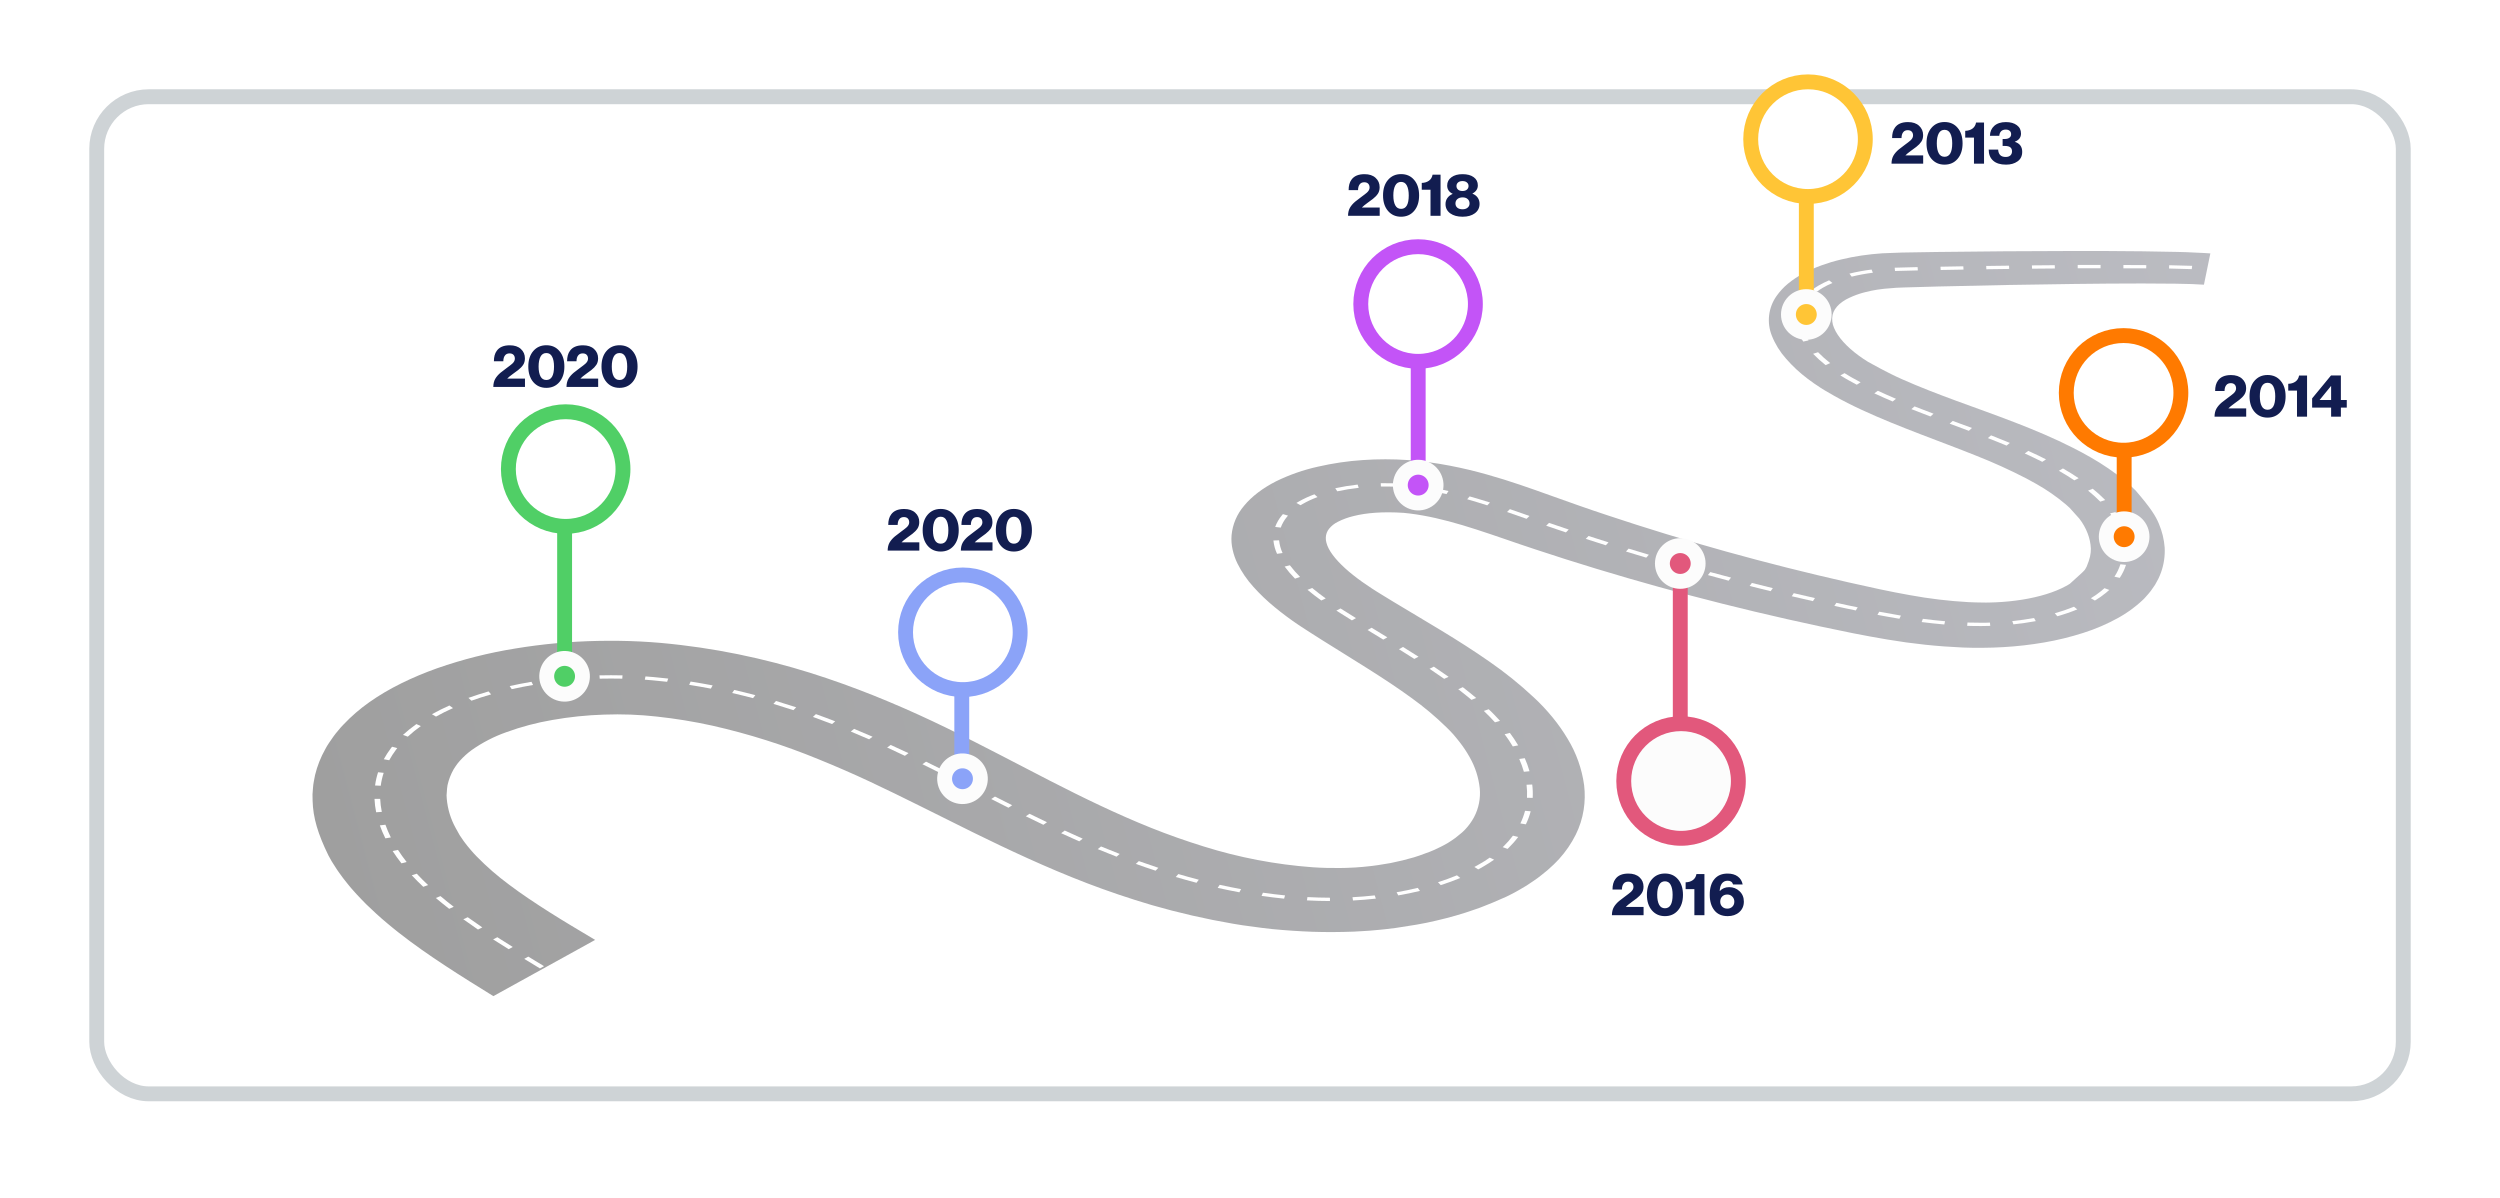 <svg width="336" height="161" viewBox="0 0 336 161" fill="none" xmlns="http://www.w3.org/2000/svg">
<g filter="url(#filter0_dd)">
<rect x="12" y="4" width="312" height="136.012" rx="8" fill="white"/>
<rect x="13" y="5" width="310" height="134.012" rx="7" stroke="#CED3D6" stroke-width="2"/>
</g>
<path d="M297.071 34.059L296.209 38.263C295.252 38.205 294.94 38.186 294.568 38.178C293.137 38.14 292.767 38.132 292.395 38.129C290.918 38.107 289.413 38.099 287.903 38.099C284.893 38.099 281.842 38.126 278.8 38.164C272.715 38.238 266.611 38.353 260.534 38.504C259.019 38.542 257.495 38.583 256.009 38.632L254.915 38.673C253.432 38.78 252.857 38.84 252.302 38.931C251.746 39.021 251.207 39.128 250.704 39.262C250.43 39.322 250.211 39.401 249.962 39.47C249.323 39.675 248.702 39.935 248.107 40.247C247.794 40.424 247.498 40.632 247.224 40.866C246.994 41.071 246.792 41.304 246.622 41.561C246.468 41.793 246.358 42.052 246.299 42.324C246.183 42.912 246.251 43.52 246.493 44.068C247.007 45.31 248.222 46.629 249.815 47.79C250.209 48.083 250.635 48.364 251.07 48.636C253.495 49.974 254.567 50.496 255.702 50.997C257.957 52.002 260.403 52.941 262.945 53.877C265.487 54.812 268.143 55.748 270.783 56.769C273.424 57.79 276.091 58.907 278.617 60.193C279.416 60.596 280.201 61.014 280.964 61.458C282.597 62.384 284.148 63.447 285.602 64.635L286.349 65.278L287.046 65.943C289.098 68.335 289.719 69.345 290.152 70.388C290.587 71.41 290.852 72.498 290.934 73.606C290.99 74.739 290.822 75.872 290.439 76.94L290.275 77.359C290.224 77.502 290.161 77.641 290.089 77.775L289.64 78.596C289.457 78.869 289.265 79.143 289.071 79.417C288.973 79.557 288.864 79.69 288.745 79.814L288.398 80.208C288.275 80.336 288.171 80.481 288.031 80.596L287.621 80.971L287.202 81.33C287.066 81.453 286.901 81.568 286.748 81.686L286.283 82.039C286.127 82.156 285.952 82.26 285.785 82.373C285.449 82.594 285.109 82.813 284.743 83.013C283.233 83.852 281.644 84.538 279.998 85.06C278.278 85.611 276.521 86.041 274.74 86.346C272.929 86.658 271.102 86.867 269.268 86.973C268.805 86.995 268.346 87.025 267.9 87.036C267.454 87.047 266.969 87.064 266.518 87.064C266.067 87.064 265.612 87.064 265.166 87.064C264.72 87.064 264.272 87.047 263.826 87.028C260.432 86.883 257.051 86.526 253.702 85.958C252.105 85.684 250.553 85.41 249.051 85.107C247.549 84.803 246.069 84.496 244.6 84.184C232.835 81.675 221.401 78.648 210.399 75.153C209.031 74.72 207.663 74.269 206.295 73.82C204.927 73.371 203.559 72.903 202.257 72.451C199.63 71.551 197.152 70.711 194.738 70.07C193.535 69.75 192.353 69.482 191.195 69.277C190.905 69.225 190.618 69.184 190.331 69.134C190.043 69.085 189.762 69.058 189.477 69.017C189.193 68.976 188.913 68.957 188.634 68.926C185.824 68.743 183.633 68.926 181.926 69.356C181.191 69.529 180.479 69.789 179.805 70.131C179.347 70.356 178.943 70.677 178.621 71.072C178.353 71.408 178.201 71.822 178.188 72.252C178.178 72.487 178.206 72.721 178.273 72.947C178.345 73.219 178.448 73.483 178.579 73.732C179.146 74.827 180.344 76.089 181.863 77.29C182.618 77.892 183.461 78.489 184.355 79.072C184.58 79.22 184.809 79.365 185.039 79.51L185.792 79.975C186.295 80.287 186.812 80.602 187.329 80.914C191.474 83.424 195.975 85.98 200.189 88.93C202.278 90.373 204.258 91.969 206.112 93.703L206.788 94.346C207.007 94.571 207.231 94.798 207.445 95.022C207.869 95.479 208.279 95.939 208.659 96.407C209.407 97.317 210.086 98.283 210.689 99.294C211.849 101.196 212.604 103.317 212.906 105.523C213.037 106.624 213.017 107.737 212.845 108.832C212.663 109.999 212.302 111.131 211.776 112.188C211.185 113.368 210.436 114.462 209.549 115.439C209.3 115.694 209.067 115.956 208.799 116.208L207.978 116.958L207.089 117.675C206.787 117.921 206.473 118.151 206.148 118.365L205.157 119.03L204.104 119.648C203.756 119.859 203.382 120.045 203.009 120.237L202.462 120.51L200.676 121.288C200.284 121.457 199.874 121.611 199.472 121.772L198.862 122.01L198.241 122.226C197.822 122.369 197.406 122.517 196.982 122.651C195.286 123.198 193.529 123.639 191.737 124.019C191.286 124.109 190.831 124.191 190.369 124.276C188.536 124.575 188.079 124.651 187.614 124.711L186.218 124.881C185.753 124.941 185.28 124.971 184.809 125.018C184.339 125.065 183.868 125.106 183.395 125.127L181.969 125.21C181.502 125.226 181.036 125.24 180.569 125.251C178.705 125.294 176.845 125.27 175.023 125.169C174.106 125.13 173.206 125.051 172.3 124.985C171.395 124.919 170.508 124.818 169.633 124.711C168.757 124.605 167.882 124.482 167.014 124.358C166.579 124.295 166.158 124.222 165.728 124.15C162.044 123.519 158.398 122.683 154.806 121.646C151.758 120.743 148.851 119.761 146.084 118.699C143.318 117.637 140.677 116.509 138.149 115.365C133.06 113.066 128.365 110.666 123.763 108.381C121.465 107.237 119.183 106.117 116.923 105.058C114.663 103.999 112.349 102.992 110.02 102.048C105.382 100.138 100.59 98.623 95.697 97.518C93.267 96.983 90.809 96.581 88.335 96.314L87.412 96.224C87.106 96.191 86.794 96.158 86.51 96.142C85.932 96.098 85.347 96.07 84.759 96.043C83.582 95.996 82.392 96.002 81.202 96.043C78.863 96.116 76.532 96.358 74.228 96.766C72.121 97.125 70.052 97.675 68.044 98.408C66.391 98.991 64.826 99.8 63.393 100.811C62.821 101.229 62.294 101.706 61.82 102.234C61.603 102.472 61.405 102.727 61.226 102.995C61.141 103.129 61.056 103.268 60.969 103.391C60.591 104.056 60.315 104.772 60.148 105.518L60.085 105.972L60.019 106.897L60.047 107.374C60.167 108.743 60.572 110.073 61.237 111.276L61.784 112.256L62.115 112.741C62.225 112.902 62.326 113.063 62.455 113.222C62.703 113.54 62.939 113.863 63.218 114.172C63.357 114.328 63.475 114.484 63.628 114.643L64.08 115.122C65.421 116.491 66.87 117.751 68.411 118.89C70.052 120.13 71.891 121.353 73.834 122.588C75.776 123.822 77.856 125.051 79.987 126.323L66.307 133.88C64.208 132.58 62.05 131.244 59.899 129.832C57.748 128.42 55.609 126.937 53.571 125.335C53.067 124.928 52.556 124.531 52.066 124.109L51.333 123.485L50.613 122.845L49.218 121.531L48.556 120.853C48.337 120.628 48.115 120.404 47.91 120.168L47.286 119.47C47.075 119.238 46.884 118.986 46.684 118.745C46.276 118.261 45.921 117.763 45.562 117.265C45.376 117.018 45.22 116.764 45.056 116.509C44.892 116.255 44.728 116.006 44.572 115.748L44.142 114.974C42.728 112.092 42.071 109.897 42.014 107.614L42 106.761L42.066 105.896L42.107 105.463C42.123 105.321 42.153 105.173 42.178 105.028L42.345 104.161C42.641 102.948 43.101 101.781 43.713 100.693L43.951 100.266C44.033 100.119 44.125 99.978 44.224 99.842L44.804 99.002C45.007 98.717 45.223 98.443 45.453 98.18L45.795 97.773L46.17 97.373C47.228 96.255 48.395 95.247 49.655 94.363C52.276 92.51 55.42 91.002 58.758 89.811C62.183 88.616 65.707 87.727 69.289 87.154C72.956 86.55 76.66 86.211 80.375 86.138C82.247 86.1 84.124 86.122 85.998 86.215C86.936 86.264 87.875 86.325 88.813 86.407C89.289 86.442 89.73 86.494 90.181 86.541L91.519 86.691C94.964 87.101 98.384 87.702 101.763 88.489C105.03 89.25 108.138 90.145 111.065 91.136C113.993 92.127 116.811 93.197 119.468 94.319C124.814 96.552 129.679 99.013 134.294 101.399C138.91 103.786 143.348 106.145 147.865 108.266C150.122 109.33 152.396 110.335 154.705 111.263C157.014 112.19 159.389 113.022 161.772 113.764C166.536 115.258 171.456 116.196 176.434 116.561C177.655 116.646 178.864 116.671 180.06 116.66L180.952 116.643L181.813 116.605C182.101 116.605 182.385 116.567 182.673 116.547C182.96 116.528 183.247 116.512 183.529 116.474L184.383 116.383C184.656 116.353 184.943 116.307 185.228 116.268C186.339 116.09 186.615 116.044 186.889 115.995C187.983 115.778 189.031 115.521 190.032 115.226C190.281 115.149 190.517 115.064 190.766 114.987C191.701 114.648 191.945 114.569 192.164 114.476L192.818 114.202C193.639 113.805 193.86 113.709 194.041 113.6L194.61 113.282L195.13 112.946C195.301 112.841 195.465 112.726 195.622 112.601C196.221 112.122 196.361 112.002 196.506 111.881C196.651 111.761 196.763 111.624 196.9 111.498C197.376 111 197.782 110.44 198.109 109.834C198.737 108.645 199.005 107.3 198.881 105.961C198.724 104.487 198.263 103.061 197.526 101.774C197.125 101.053 196.667 100.365 196.158 99.716C195.901 99.376 195.611 99.045 195.338 98.714L194.886 98.227L194.383 97.726C192.924 96.301 191.359 94.989 189.701 93.802C186.183 91.229 182.016 88.744 177.767 86.076C177.236 85.742 176.705 85.408 176.175 85.063L175.373 84.546C175.099 84.362 174.807 84.176 174.53 83.998C173.414 83.24 172.341 82.449 171.318 81.603C170.303 80.773 169.352 79.867 168.475 78.891C167.605 77.937 166.873 76.866 166.3 75.708C166.019 75.13 165.807 74.52 165.668 73.891C165.519 73.249 165.47 72.588 165.523 71.931C165.66 70.471 166.247 69.089 167.203 67.977C168.232 66.712 169.753 65.579 171.493 64.692C173.289 63.814 175.183 63.151 177.135 62.719C179.114 62.264 181.127 61.967 183.154 61.833C185.174 61.692 187.202 61.692 189.223 61.833L189.983 61.895C191.187 62.024 191.663 62.071 192.123 62.139C192.582 62.208 193.05 62.27 193.491 62.344C193.931 62.418 194.391 62.5 194.831 62.582C196.593 62.919 198.254 63.324 199.819 63.765C202.955 64.643 205.729 65.642 208.347 66.578C209.65 67.049 210.917 67.492 212.2 67.947C213.483 68.401 214.769 68.833 216.068 69.263C226.441 72.725 237.267 75.741 248.427 78.267C251.235 78.905 253.998 79.513 256.682 79.986C259.284 80.464 261.914 80.779 264.556 80.927C264.876 80.944 265.194 80.952 265.508 80.963C265.823 80.974 266.138 80.963 266.452 80.98C266.767 80.996 267.062 80.98 267.366 80.98C267.67 80.98 267.968 80.96 268.272 80.949C269.456 80.897 270.636 80.777 271.807 80.591C274.083 80.224 276.132 79.603 277.643 78.776C277.842 78.678 278.012 78.566 278.19 78.459C279.985 76.858 280.089 76.721 280.198 76.584C280.308 76.447 280.362 76.291 280.45 76.146C280.899 75.073 281.019 74.419 281.013 73.743C280.982 73.04 280.836 72.347 280.581 71.691C280.306 70.97 279.924 70.295 279.448 69.687L278.16 68.256L277.64 67.788C276.415 66.755 275.096 65.839 273.7 65.051C273.265 64.802 272.816 64.553 272.354 64.312C270.159 63.177 267.907 62.155 265.607 61.25C263.188 60.275 260.63 59.334 258.031 58.329C255.432 57.325 252.791 56.279 250.225 55.089C248.942 54.495 247.683 53.863 246.468 53.173C245.254 52.483 244.92 52.278 244.624 52.078C244.031 51.695 243.459 51.298 242.923 50.885C241.875 50.098 240.913 49.203 240.052 48.214C239.238 47.303 238.589 46.257 238.137 45.121C237.786 44.249 237.661 43.302 237.772 42.368C237.883 41.434 238.227 40.542 238.772 39.776C239.204 39.165 239.714 38.612 240.29 38.134C240.94 37.602 241.641 37.135 242.381 36.739C243.168 36.317 243.986 35.956 244.827 35.657C245.689 35.365 245.908 35.293 246.126 35.225C246.57 35.102 247.01 34.973 247.462 34.872C248.362 34.65 249.276 34.481 250.198 34.341C251.12 34.201 252.058 34.111 252.994 34.043L255.588 33.944C257.158 33.911 258.693 33.887 260.239 33.867C266.398 33.785 272.532 33.742 278.691 33.733C281.771 33.733 284.852 33.733 287.949 33.775C289.501 33.794 291.057 33.818 292.639 33.859L293.834 33.892C295.457 33.958 295.906 33.988 296.335 34.01L297.071 34.059Z" fill="url(#paint0_linear)"/>
<path d="M276.165 82.424C277.041 82.18 277.903 81.885 278.745 81.543L279.188 81.904C278.312 82.262 277.416 82.569 276.504 82.824L276.165 82.424Z" fill="white"/>
<path d="M285.736 75.918C285.538 76.537 285.255 77.124 284.896 77.665L284.182 77.506C284.523 76.988 284.793 76.427 284.983 75.836L285.736 75.918Z" fill="white"/>
<path d="M270.451 83.475C271.442 83.374 272.421 83.234 273.376 83.059L273.611 83.481C272.621 83.664 271.611 83.806 270.602 83.913L270.451 83.475Z" fill="white"/>
<path d="M285.134 72.369L285.894 72.317C286.024 72.909 286.079 73.515 286.059 74.121H285.292C285.314 73.533 285.261 72.944 285.134 72.369Z" fill="white"/>
<path d="M266.353 83.697C266.72 83.697 267.089 83.697 267.448 83.675L267.491 84.118C267.114 84.132 266.733 84.137 266.353 84.14C265.696 84.14 265.043 84.14 264.389 84.113L264.427 83.669C265.069 83.691 265.711 83.701 266.353 83.697Z" fill="white"/>
<path d="M283.599 68.995L284.307 68.831C284.69 69.368 285.02 69.942 285.292 70.544L284.551 70.656C284.287 70.073 283.968 69.517 283.599 68.995Z" fill="white"/>
<path d="M258.434 83.169C259.425 83.297 260.42 83.404 261.419 83.492L261.313 83.93C260.292 83.845 259.277 83.733 258.268 83.604L258.434 83.169Z" fill="white"/>
<path d="M200.218 115.266L200.809 115.54C200.351 115.861 199.871 116.167 199.367 116.459C199.14 116.591 198.907 116.733 198.672 116.848L198.152 116.522C198.377 116.399 198.604 116.273 198.825 116.145C199.312 115.882 199.769 115.584 200.218 115.266Z" fill="white"/>
<path d="M193.265 118.575C194.147 118.291 194.997 117.98 195.815 117.642L196.261 118.003C195.423 118.351 194.545 118.671 193.637 118.961L193.265 118.575Z" fill="white"/>
<path d="M187.703 119.919C188.67 119.75 189.617 119.553 190.546 119.328L190.844 119.739C189.892 119.969 188.915 120.171 187.925 120.343L187.703 119.919Z" fill="white"/>
<path d="M181.774 120.584C182.773 120.532 183.774 120.453 184.765 120.34L184.913 120.775C183.895 120.89 182.872 120.973 181.843 121.025L181.774 120.584Z" fill="white"/>
<path d="M175.72 120.568C176.727 120.62 177.736 120.65 178.746 120.653V121.099C177.712 121.099 176.68 121.066 175.651 121.011L175.72 120.568Z" fill="white"/>
<path d="M169.735 119.979C170.722 120.118 171.713 120.239 172.709 120.341L172.583 120.779C171.566 120.676 170.556 120.553 169.555 120.409L169.735 119.979Z" fill="white"/>
<path d="M202.929 98.503C203.329 99.041 203.702 99.601 204.045 100.178L203.317 100.32C202.982 99.754 202.616 99.206 202.223 98.678L202.929 98.503Z" fill="white"/>
<path d="M163.928 118.917C164.878 119.129 165.836 119.323 166.801 119.5L166.571 119.925C165.59 119.742 164.617 119.544 163.654 119.331L163.928 118.917Z" fill="white"/>
<path d="M270.129 59.528L269.683 59.889C268.862 59.544 268.014 59.208 267.171 58.879L267.598 58.51C268.443 58.841 269.294 59.18 270.129 59.528Z" fill="white"/>
<path d="M200.079 95.32C200.352 95.569 200.596 95.818 200.845 96.073C201.094 96.328 201.359 96.607 201.603 96.88L200.924 97.083C200.683 96.809 200.437 96.552 200.18 96.292C199.923 96.032 199.682 95.796 199.425 95.55L200.079 95.32Z" fill="white"/>
<path d="M158.37 117.472C159.282 117.74 160.199 117.995 161.12 118.236L160.808 118.644C159.868 118.397 158.94 118.139 158.022 117.869L158.37 117.472Z" fill="white"/>
<path d="M265.029 57.519L264.613 57.902L262.033 56.941L262.446 56.569L265.029 57.519Z" fill="white"/>
<path d="M195.988 92.63L196.598 92.356C197.219 92.833 197.819 93.317 198.401 93.807L197.769 94.059C197.195 93.58 196.598 93.098 195.988 92.63Z" fill="white"/>
<path d="M153.06 115.731C153.925 116.043 154.798 116.342 155.684 116.635L155.309 117.02C154.414 116.727 153.529 116.423 152.655 116.109L153.06 115.731Z" fill="white"/>
<path d="M259.868 55.603L259.45 55.975C258.59 55.649 257.737 55.319 256.889 54.987L257.318 54.621C258.168 54.953 259.018 55.28 259.868 55.603Z" fill="white"/>
<path d="M192.127 89.885L192.707 89.595C193.38 90.044 194.042 90.5 194.693 90.963L194.1 91.237C193.458 90.782 192.8 90.332 192.127 89.885Z" fill="white"/>
<path d="M147.978 113.764C148.806 114.107 149.644 114.442 150.49 114.771L150.066 115.14C149.212 114.808 148.368 114.469 147.532 114.122L147.978 113.764Z" fill="white"/>
<path d="M254.821 53.6L254.37 53.961C253.538 53.607 252.717 53.242 251.907 52.866L252.386 52.519C253.187 52.891 253.998 53.251 254.821 53.6Z" fill="white"/>
<path d="M188.018 87.255L188.565 86.951C189.265 87.384 189.96 87.821 190.65 88.262L190.083 88.558C189.407 88.118 188.718 87.684 188.018 87.255Z" fill="white"/>
<path d="M143.098 111.624C143.897 111.989 144.703 112.354 145.516 112.719L145.049 113.077C144.23 112.712 143.419 112.347 142.616 111.983L143.098 111.624Z" fill="white"/>
<path d="M248.443 51.104L248.131 50.929C247.864 50.775 247.602 50.617 247.343 50.452L247.906 50.151C248.158 50.31 248.413 50.463 248.672 50.614L248.973 50.786C249.337 50.989 249.701 51.186 250.068 51.38L249.553 51.709C249.184 51.512 248.809 51.312 248.443 51.104Z" fill="white"/>
<path d="M183.794 84.674L184.341 84.368L186.459 85.657L185.912 85.963L183.794 84.674Z" fill="white"/>
<path d="M138.364 109.369C139.143 109.752 139.927 110.131 140.715 110.507L140.228 110.852C139.44 110.474 138.653 110.093 137.869 109.708L138.364 109.369Z" fill="white"/>
<path d="M245.981 48.799L245.362 49.073C244.768 48.603 244.204 48.095 243.677 47.551L244.347 47.338C244.858 47.861 245.404 48.35 245.981 48.799Z" fill="white"/>
<path d="M180.163 81.773L180.242 81.822C180.904 82.244 181.572 82.66 182.242 83.076L181.695 83.379C181.022 82.961 180.352 82.542 179.689 82.121L179.607 82.071L180.163 81.773Z" fill="white"/>
<path d="M133.724 107.056C134.493 107.445 135.264 107.836 136.036 108.222L135.535 108.559L133.218 107.39L133.724 107.056Z" fill="white"/>
<path d="M243.072 45.751L242.355 45.907C241.994 45.367 241.712 44.778 241.518 44.158L242.273 44.084C242.459 44.675 242.728 45.236 243.072 45.751Z" fill="white"/>
<path d="M257.726 35.898L257.759 36.344C256.457 36.372 255.406 36.399 254.689 36.424L254.646 35.98C255.368 35.964 256.421 35.937 257.726 35.898Z" fill="white"/>
<path d="M197.518 66.715C198.445 66.972 199.356 67.262 200.254 67.536L199.89 67.919C198.998 67.634 198.097 67.361 197.187 67.098L197.518 66.715Z" fill="white"/>
<path d="M175.722 79.274L176.348 79.022C176.931 79.504 177.544 79.975 178.179 80.432L177.582 80.706C176.939 80.235 176.313 79.767 175.722 79.274Z" fill="white"/>
<path d="M129.112 104.697C129.883 105.085 130.649 105.48 131.418 105.871L130.912 106.205C130.146 105.811 129.378 105.419 128.608 105.031L129.112 104.697Z" fill="white"/>
<path d="M191.739 65.418C192.737 65.579 193.717 65.773 194.683 65.992L194.409 66.406C193.468 66.192 192.513 66.003 191.539 65.858L191.739 65.418Z" fill="white"/>
<path d="M172.655 76.146L173.361 75.971C173.78 76.524 174.237 77.047 174.729 77.537L174.051 77.772C173.547 77.264 173.081 76.721 172.655 76.146Z" fill="white"/>
<path d="M124.463 102.368C125.242 102.751 126.02 103.137 126.797 103.525L126.296 103.862C125.521 103.473 124.745 103.088 123.968 102.707L124.463 102.368Z" fill="white"/>
<path d="M171.148 72.64L171.912 72.618C171.971 73.209 172.128 73.787 172.377 74.326L171.635 74.435C171.372 73.869 171.207 73.262 171.148 72.64Z" fill="white"/>
<path d="M70.456 128.871L71.003 128.567C71.706 128.998 72.411 129.427 73.121 129.854L72.574 130.16C71.868 129.733 71.162 129.304 70.456 128.871Z" fill="white"/>
<path d="M122.102 101.224L121.615 101.582C120.829 101.205 120.033 100.835 119.231 100.466L119.705 100.118C120.509 100.479 121.308 100.848 122.102 101.224Z" fill="white"/>
<path d="M172.135 70.91L171.383 70.82C171.593 70.25 171.901 69.72 172.291 69.254C172.335 69.2 172.379 69.148 172.425 69.096L173.109 69.298L172.983 69.446C172.616 69.88 172.329 70.376 172.135 70.91Z" fill="white"/>
<path d="M175.052 67.749L174.795 67.903L174.234 67.599L174.508 67.434C175.194 67.041 175.913 66.707 176.656 66.436L177.072 66.808C176.374 67.065 175.698 67.38 175.052 67.749Z" fill="white"/>
<path d="M66.276 126.257L66.843 125.962C67.527 126.403 68.217 126.84 68.914 127.273L68.367 127.574C67.659 127.14 66.962 126.701 66.276 126.257Z" fill="white"/>
<path d="M116.807 99.368C115.992 99.012 115.171 98.663 114.345 98.32L114.788 97.959C115.623 98.303 116.451 98.656 117.272 99.015L116.807 99.368Z" fill="white"/>
<path d="M109.659 95.978C110.531 96.29 111.395 96.612 112.25 96.946L111.826 97.313C110.978 96.985 110.121 96.665 109.257 96.353L109.659 95.978Z" fill="white"/>
<path d="M62.267 123.548L62.863 123.274C63.503 123.734 64.156 124.19 64.822 124.643L64.242 124.933C63.574 124.473 62.916 124.012 62.267 123.548Z" fill="white"/>
<path d="M104.298 94.209C105.21 94.483 106.114 94.767 107.01 95.063L106.632 95.446C105.746 95.156 104.851 94.875 103.948 94.603L104.298 94.209Z" fill="white"/>
<path d="M58.567 120.688L59.199 120.436C59.774 120.923 60.369 121.402 60.983 121.873L60.37 122.147C59.749 121.662 59.15 121.178 58.567 120.688Z" fill="white"/>
<path d="M98.681 92.728C99.639 92.948 100.586 93.181 101.521 93.429L101.207 93.832C100.278 93.589 99.344 93.358 98.402 93.139L98.681 92.728Z" fill="white"/>
<path d="M55.338 117.636L56.014 117.428C56.495 117.946 57.003 118.455 57.538 118.955L56.886 119.188C56.345 118.679 55.828 118.164 55.338 117.636Z" fill="white"/>
<path d="M92.821 91.601C93.815 91.758 94.801 91.93 95.779 92.116L95.541 92.551C94.578 92.368 93.605 92.2 92.624 92.044L92.821 91.601Z" fill="white"/>
<path d="M52.768 114.377L53.487 114.224C53.84 114.771 54.231 115.318 54.65 115.852L53.955 116.035C53.526 115.494 53.132 114.941 52.768 114.377Z" fill="white"/>
<path d="M87.83 90.996C88.496 91.053 89.156 91.121 89.808 91.199L89.661 91.634C89.018 91.56 88.369 91.495 87.721 91.437C87.365 91.404 87.015 91.377 86.662 91.35L86.752 90.912C87.114 90.936 87.472 90.964 87.83 90.996Z" fill="white"/>
<path d="M51.05 110.931L51.802 110.844C52.01 111.427 52.253 111.997 52.53 112.552L51.794 112.675C51.511 112.109 51.262 111.527 51.05 110.931Z" fill="white"/>
<path d="M80.568 90.769C81.6 90.744 82.634 90.744 83.665 90.769L83.635 91.212C82.629 91.19 81.617 91.19 80.601 91.212L80.568 90.769Z" fill="white"/>
<path d="M50.333 107.368H51.096C51.125 107.955 51.198 108.54 51.315 109.117L50.555 109.169C50.432 108.575 50.358 107.973 50.333 107.368Z" fill="white"/>
<path d="M74.43 91.204C75.439 91.083 76.46 90.988 77.483 90.916L77.579 91.357C76.575 91.426 75.576 91.521 74.586 91.631L74.43 91.204Z" fill="white"/>
<path d="M50.814 103.788L51.566 103.87C51.381 104.435 51.249 105.016 51.172 105.605L50.409 105.57C50.49 104.965 50.625 104.368 50.814 103.788Z" fill="white"/>
<path d="M71.428 91.634L71.645 92.058C70.671 92.226 69.714 92.414 68.775 92.622L68.501 92.206C69.459 91.992 70.434 91.802 71.428 91.634Z" fill="white"/>
<path d="M53.391 100.547C53.331 100.624 53.271 100.701 53.214 100.78C52.879 101.223 52.577 101.689 52.311 102.176L51.58 102.042C51.855 101.539 52.166 101.057 52.51 100.599L52.694 100.361L53.391 100.547Z" fill="white"/>
<path d="M55.964 97.315L56.56 97.589C55.946 98.023 55.36 98.497 54.807 99.007L54.158 98.771C54.728 98.247 55.331 97.761 55.964 97.315Z" fill="white"/>
<path d="M60.881 95.17C60.082 95.526 59.321 95.906 58.599 96.311L58.052 95.991C58.793 95.575 59.578 95.184 60.397 94.817L60.881 95.17Z" fill="white"/>
<path d="M66.005 93.325C65.093 93.586 64.212 93.869 63.362 94.174L62.957 93.796C63.83 93.481 64.735 93.194 65.666 92.926L66.005 93.325Z" fill="white"/>
<path d="M182.609 65.565C181.642 65.671 180.681 65.827 179.731 66.033L179.457 65.62C180.451 65.403 181.455 65.238 182.467 65.127L182.609 65.565Z" fill="white"/>
<path d="M188.586 65.484C187.604 65.401 186.597 65.369 185.59 65.385L185.571 64.939C186.619 64.925 187.667 64.961 188.693 65.046L188.586 65.484Z" fill="white"/>
<path d="M244.166 39.218L243.562 38.944C243.844 38.736 244.137 38.542 244.44 38.364C244.889 38.107 245.353 37.877 245.83 37.674L246.281 38.033C245.834 38.222 245.399 38.437 244.979 38.679C244.698 38.844 244.427 39.024 244.166 39.218Z" fill="white"/>
<path d="M242.105 42.363L241.355 42.33C241.435 41.694 241.66 41.085 242.012 40.551L242.726 40.709C242.395 41.206 242.183 41.771 242.105 42.363Z" fill="white"/>
<path d="M251.712 36.654C250.754 36.775 249.804 36.951 248.866 37.182L248.56 36.774C249.542 36.533 250.538 36.35 251.542 36.227L251.712 36.654Z" fill="white"/>
<path d="M202.541 68.811L202.932 68.428C203.813 68.732 204.692 69.041 205.564 69.348L205.168 69.728C204.295 69.422 203.419 69.112 202.541 68.811Z" fill="white"/>
<path d="M263.896 36.234L260.826 36.289L260.799 35.846L263.871 35.791L263.896 36.234Z" fill="white"/>
<path d="M270.035 36.147L266.965 36.188L266.943 35.745L270.016 35.704L270.035 36.147Z" fill="white"/>
<path d="M207.802 70.656L208.19 70.275C209.069 70.576 209.951 70.875 210.836 71.17L210.456 71.556C209.567 71.253 208.683 70.953 207.802 70.656Z" fill="white"/>
<path d="M276.175 36.084L273.105 36.111L273.086 35.668L276.161 35.641L276.175 36.084Z" fill="white"/>
<path d="M213.127 72.424L213.502 72.035C214.391 72.325 215.288 72.613 216.186 72.894L215.822 73.286C214.923 72.992 214.024 72.705 213.127 72.424Z" fill="white"/>
<path d="M282.314 36.051C281.31 36.051 280.281 36.051 279.244 36.051V35.608H282.319L282.314 36.051Z" fill="white"/>
<path d="M218.529 74.124L218.885 73.732C219.797 74.008 220.704 74.282 221.605 74.553L221.257 74.95C220.345 74.678 219.436 74.403 218.529 74.124Z" fill="white"/>
<path d="M288.452 36.062C287.481 36.062 286.452 36.062 285.385 36.062V35.616L288.46 35.63L288.452 36.062Z" fill="white"/>
<path d="M294.572 36.172C293.727 36.136 292.692 36.108 291.519 36.089L291.538 35.646C292.722 35.665 293.762 35.693 294.627 35.728L294.572 36.172Z" fill="white"/>
<path d="M224.002 75.746L224.341 75.35C225.253 75.612 226.171 75.872 227.094 76.13L226.765 76.529C225.841 76.263 224.919 76.002 224.002 75.746Z" fill="white"/>
<path d="M229.542 77.29L229.865 76.888C230.79 77.139 231.72 77.383 232.65 77.627L232.327 78.045C231.399 77.794 230.47 77.542 229.542 77.29Z" fill="white"/>
<path d="M235.149 78.754L235.453 78.347C236.389 78.582 237.327 78.815 238.269 79.045L237.973 79.455C237.028 79.225 236.087 78.992 235.149 78.754Z" fill="white"/>
<path d="M274.481 62.071C273.718 61.687 272.93 61.312 272.128 60.949L272.599 60.598C273.41 60.963 274.205 61.343 274.984 61.737L274.481 62.071Z" fill="white"/>
<path d="M204.186 102.006L204.93 101.899C205.182 102.469 205.395 103.055 205.567 103.654L204.809 103.728C204.643 103.14 204.434 102.564 204.186 102.006Z" fill="white"/>
<path d="M240.81 80.134L241.083 79.723C242.03 79.945 242.979 80.166 243.929 80.38L243.655 80.793C242.71 80.578 241.762 80.358 240.81 80.134Z" fill="white"/>
<path d="M276.774 63.307L276.714 63.272L277.261 62.957L277.321 62.993C278.036 63.403 278.72 63.829 279.373 64.271L278.793 64.558C278.148 64.126 277.472 63.71 276.774 63.307Z" fill="white"/>
<path d="M205.168 105.469L205.931 105.438C206.006 106.035 206.027 106.637 205.994 107.237L205.228 107.22C205.26 106.636 205.24 106.05 205.168 105.469Z" fill="white"/>
<path d="M246.806 81.018C247.323 81.13 247.84 81.245 248.36 81.354L249.676 81.628L249.419 82.044C248.976 81.953 248.535 81.861 248.097 81.77C247.575 81.661 247.055 81.546 246.535 81.434L246.806 81.018Z" fill="white"/>
<path d="M205.077 110.789L204.338 110.669C204.602 110.125 204.813 109.556 204.967 108.972L205.725 109.037C205.566 109.641 205.349 110.228 205.077 110.789Z" fill="white"/>
<path d="M255.278 83.161C254.287 82.999 253.305 82.821 252.328 82.635L252.566 82.214C253.535 82.396 254.507 82.57 255.483 82.734L255.278 83.161Z" fill="white"/>
<path d="M282.944 67.205L282.276 67.421C281.758 66.896 281.21 66.401 280.635 65.94L281.261 65.683C281.851 66.157 282.413 66.665 282.944 67.205Z" fill="white"/>
<path d="M203.342 112.311L204.045 112.488C203.651 113.016 203.215 113.511 202.743 113.969L202.614 114.092L201.963 113.857L202.086 113.739C202.542 113.297 202.962 112.819 203.342 112.311Z" fill="white"/>
<path d="M281.009 80.404C281.487 80.119 281.944 79.799 282.377 79.449C282.538 79.318 282.694 79.176 282.842 79.05L283.49 79.288C283.334 79.43 283.17 79.562 282.998 79.709C282.542 80.078 282.06 80.414 281.556 80.714L281.009 80.404Z" fill="white"/>
<path d="M75.884 89.869V70.265" stroke="#50CF66" stroke-width="2" stroke-miterlimit="10"/>
<path d="M76.027 70.746C80.281 70.746 83.729 67.296 83.729 63.042C83.729 58.787 80.281 55.337 76.027 55.337C71.773 55.337 68.325 58.787 68.325 63.042C68.325 67.296 71.773 70.746 76.027 70.746Z" fill="white" stroke="#50CF66" stroke-width="2" stroke-miterlimit="10"/>
<path d="M78.219 91.448C78.524 90.156 77.724 88.862 76.433 88.557C75.142 88.252 73.848 89.052 73.543 90.344C73.238 91.636 74.038 92.93 75.329 93.235C76.62 93.539 77.914 92.74 78.219 91.448Z" fill="#50CF66" stroke="#FCFCFC" stroke-width="2" stroke-miterlimit="10"/>
<path d="M129.263 104.331L129.263 88" stroke="#8BA3F8" stroke-width="2" stroke-miterlimit="10"/>
<path d="M129.408 92.683C133.662 92.683 137.11 89.234 137.11 84.979C137.11 80.724 133.662 77.275 129.408 77.275C125.154 77.275 121.706 80.724 121.706 84.979C121.706 89.234 125.154 92.683 129.408 92.683Z" fill="white" stroke="#8BA3F8" stroke-width="2" stroke-miterlimit="10"/>
<path d="M131.693 105.229C132.006 103.94 131.214 102.641 129.925 102.328C128.635 102.015 127.337 102.807 127.024 104.097C126.711 105.387 127.503 106.686 128.793 106.998C130.082 107.311 131.381 106.519 131.693 105.229Z" fill="#8BA3F8" stroke="#FCFCFC" stroke-width="2" stroke-miterlimit="10"/>
<path d="M190.605 64.166V44.562" stroke="#C354F7" stroke-width="2" stroke-miterlimit="10"/>
<path d="M190.59 48.565C194.843 48.565 198.291 45.115 198.291 40.861C198.291 36.605 194.843 33.156 190.59 33.156C186.336 33.156 182.888 36.605 182.888 40.861C182.888 45.115 186.336 48.565 190.59 48.565Z" fill="white" stroke="#C354F7" stroke-width="2" stroke-miterlimit="10"/>
<path d="M192.944 65.749C193.247 64.457 192.446 63.163 191.155 62.859C189.863 62.556 188.57 63.357 188.267 64.649C187.963 65.941 188.764 67.234 190.055 67.538C191.347 67.841 192.64 67.04 192.944 65.749Z" fill="#C354F7" stroke="#FCFCFC" stroke-width="2" stroke-miterlimit="10"/>
<path d="M225.828 105.829V76.2" stroke="#E2587C" stroke-width="2" stroke-miterlimit="10"/>
<path d="M225.933 112.671C230.187 112.671 233.635 109.222 233.635 104.967C233.635 100.712 230.187 97.263 225.933 97.263C221.68 97.263 218.231 100.712 218.231 104.967C218.231 109.222 221.68 112.671 225.933 112.671Z" fill="#FCFCFC" stroke="#E2587C" stroke-width="2" stroke-miterlimit="10"/>
<path d="M225.828 78.138C227.155 78.138 228.23 77.062 228.23 75.735C228.23 74.408 227.155 73.332 225.828 73.332C224.501 73.332 223.426 74.408 223.426 75.735C223.426 77.062 224.501 78.138 225.828 78.138Z" fill="#E2587C" stroke="#FCFCFC" stroke-width="2" stroke-miterlimit="10"/>
<path d="M285.488 52.404V72.008" stroke="#FF7A00" stroke-width="2" stroke-miterlimit="10"/>
<path d="M286.401 74.354C287.627 73.849 288.213 72.445 287.708 71.217C287.203 69.99 285.799 69.405 284.572 69.91C283.345 70.415 282.76 71.819 283.265 73.046C283.77 74.274 285.174 74.859 286.401 74.354Z" fill="#FF7A00" stroke="#FCFCFC" stroke-width="2" stroke-miterlimit="10"/>
<path d="M285.408 60.508C289.662 60.508 293.11 57.059 293.11 52.804C293.11 48.549 289.662 45.1 285.408 45.1C281.154 45.1 277.706 48.549 277.706 52.804C277.706 57.059 281.154 60.508 285.408 60.508Z" fill="white" stroke="#FF7A00" stroke-width="2" stroke-miterlimit="10"/>
<path d="M242.769 22.549V42.153" stroke="#FFC536" stroke-width="2" stroke-miterlimit="10"/>
<path d="M242.768 44.671C244.095 44.671 245.171 43.595 245.171 42.268C245.171 40.941 244.095 39.865 242.768 39.865C241.442 39.865 240.366 40.941 240.366 42.268C240.366 43.595 241.442 44.671 242.768 44.671Z" fill="#FFC536" stroke="#FCFCFC" stroke-width="2" stroke-miterlimit="10"/>
<path d="M242.996 26.408C247.249 26.408 250.698 22.959 250.698 18.704C250.698 14.449 247.249 11 242.996 11C238.742 11 235.294 14.449 235.294 18.704C235.294 22.959 238.742 26.408 242.996 26.408Z" fill="white" stroke="#FFC536" stroke-width="2" stroke-miterlimit="10"/>
<path d="M254.219 22C254.224 21.573 254.31 21.213 254.475 20.92C254.646 20.627 254.883 20.352 255.187 20.096C255.347 19.957 255.611 19.755 255.979 19.488C256.347 19.221 256.606 19.021 256.755 18.888C256.995 18.675 257.115 18.448 257.115 18.208C257.115 17.989 257.054 17.816 256.931 17.688C256.808 17.56 256.632 17.496 256.403 17.496C256.142 17.496 255.944 17.579 255.811 17.744C255.651 17.925 255.568 18.195 255.563 18.552H254.299C254.299 17.965 254.424 17.501 254.675 17.16C255.022 16.659 255.608 16.408 256.435 16.408C257.07 16.408 257.566 16.573 257.923 16.904C258.286 17.235 258.467 17.653 258.467 18.16C258.467 18.507 258.387 18.8 258.227 19.04C258.067 19.28 257.843 19.512 257.555 19.736C257.459 19.811 257.227 19.981 256.859 20.248C256.496 20.509 256.24 20.72 256.091 20.88V20.888H258.475V22H254.219ZM261.346 21.072C262.034 21.072 262.378 20.469 262.378 19.264C262.378 18.704 262.293 18.261 262.122 17.936C261.957 17.611 261.698 17.448 261.346 17.448C260.994 17.448 260.733 17.611 260.562 17.936C260.392 18.256 260.306 18.699 260.306 19.264C260.306 19.829 260.392 20.272 260.562 20.592C260.733 20.912 260.994 21.072 261.346 21.072ZM261.338 22.128C260.618 22.128 260.034 21.867 259.586 21.344C259.144 20.821 258.922 20.128 258.922 19.264C258.922 18.395 259.144 17.701 259.586 17.184C260.034 16.661 260.621 16.4 261.346 16.4C262.082 16.4 262.669 16.661 263.106 17.184C263.549 17.701 263.77 18.395 263.77 19.264C263.77 20.133 263.546 20.829 263.098 21.352C262.656 21.869 262.069 22.128 261.338 22.128ZM265.302 22V18.496H264.126V17.584C264.51 17.573 264.833 17.475 265.094 17.288C265.355 17.101 265.518 16.829 265.582 16.472H266.654V22H265.302ZM269.616 22.128C268.859 22.128 268.283 21.952 267.888 21.6C267.483 21.243 267.28 20.744 267.28 20.104H268.552C268.589 20.765 268.925 21.096 269.56 21.096C269.832 21.096 270.043 21.029 270.192 20.896C270.341 20.757 270.416 20.571 270.416 20.336C270.416 19.856 270.104 19.616 269.48 19.616H269.152V18.68H269.448C269.709 18.68 269.915 18.624 270.064 18.512C270.219 18.4 270.296 18.243 270.296 18.04C270.296 17.848 270.232 17.696 270.104 17.584C269.976 17.472 269.8 17.416 269.576 17.416C269.299 17.416 269.088 17.493 268.944 17.648C268.8 17.803 268.72 18.005 268.704 18.256H267.448C267.459 17.701 267.651 17.256 268.024 16.92C268.403 16.579 268.925 16.408 269.592 16.408C270.205 16.408 270.696 16.547 271.064 16.824C271.437 17.096 271.624 17.472 271.624 17.952C271.624 18.464 271.347 18.829 270.792 19.048V19.064C271.453 19.267 271.784 19.715 271.784 20.408C271.784 20.968 271.576 21.395 271.16 21.688C270.749 21.981 270.235 22.128 269.616 22.128Z" fill="#121D50"/>
<path d="M297.633 56C297.638 55.573 297.724 55.213 297.889 54.92C298.06 54.627 298.297 54.352 298.601 54.096C298.761 53.957 299.025 53.755 299.393 53.488C299.761 53.221 300.02 53.021 300.169 52.888C300.409 52.675 300.529 52.448 300.529 52.208C300.529 51.989 300.468 51.816 300.345 51.688C300.222 51.56 300.046 51.496 299.817 51.496C299.556 51.496 299.358 51.579 299.225 51.744C299.065 51.925 298.982 52.195 298.977 52.552H297.713C297.713 51.965 297.838 51.501 298.089 51.16C298.436 50.659 299.022 50.408 299.849 50.408C300.484 50.408 300.98 50.573 301.337 50.904C301.7 51.235 301.881 51.653 301.881 52.16C301.881 52.507 301.801 52.8 301.641 53.04C301.481 53.28 301.257 53.512 300.969 53.736C300.873 53.811 300.641 53.981 300.273 54.248C299.91 54.509 299.654 54.72 299.505 54.88V54.888H301.889V56H297.633ZM304.761 55.072C305.449 55.072 305.793 54.469 305.793 53.264C305.793 52.704 305.707 52.261 305.537 51.936C305.371 51.611 305.113 51.448 304.761 51.448C304.409 51.448 304.147 51.611 303.977 51.936C303.806 52.256 303.721 52.699 303.721 53.264C303.721 53.829 303.806 54.272 303.977 54.592C304.147 54.912 304.409 55.072 304.761 55.072ZM304.753 56.128C304.033 56.128 303.449 55.867 303.001 55.344C302.558 54.821 302.337 54.128 302.337 53.264C302.337 52.395 302.558 51.701 303.001 51.184C303.449 50.661 304.035 50.4 304.761 50.4C305.497 50.4 306.083 50.661 306.521 51.184C306.963 51.701 307.185 52.395 307.185 53.264C307.185 54.133 306.961 54.829 306.513 55.352C306.07 55.869 305.483 56.128 304.753 56.128ZM308.716 56V52.496H307.54V51.584C307.924 51.573 308.247 51.475 308.508 51.288C308.769 51.101 308.932 50.829 308.996 50.472H310.068V56H308.716ZM313.302 56V54.784H310.75V53.544L313.286 50.464H314.614V53.76H315.406V54.784H314.614V56H313.302ZM311.766 53.76H313.302V51.88H313.286L311.766 53.744V53.76Z" fill="#121D50"/>
<path d="M216.641 123C216.646 122.573 216.732 122.213 216.897 121.92C217.068 121.627 217.305 121.352 217.609 121.096C217.769 120.957 218.033 120.755 218.401 120.488C218.769 120.221 219.028 120.021 219.177 119.888C219.417 119.675 219.537 119.448 219.537 119.208C219.537 118.989 219.476 118.816 219.353 118.688C219.23 118.56 219.054 118.496 218.825 118.496C218.564 118.496 218.366 118.579 218.233 118.744C218.073 118.925 217.99 119.195 217.985 119.552H216.721C216.721 118.965 216.846 118.501 217.097 118.16C217.444 117.659 218.03 117.408 218.857 117.408C219.492 117.408 219.988 117.573 220.345 117.904C220.708 118.235 220.889 118.653 220.889 119.16C220.889 119.507 220.809 119.8 220.649 120.04C220.489 120.28 220.265 120.512 219.977 120.736C219.881 120.811 219.649 120.981 219.281 121.248C218.918 121.509 218.662 121.72 218.513 121.88V121.888H220.897V123H216.641ZM223.768 122.072C224.456 122.072 224.8 121.469 224.8 120.264C224.8 119.704 224.715 119.261 224.544 118.936C224.379 118.611 224.12 118.448 223.768 118.448C223.416 118.448 223.155 118.611 222.984 118.936C222.814 119.256 222.728 119.699 222.728 120.264C222.728 120.829 222.814 121.272 222.984 121.592C223.155 121.912 223.416 122.072 223.768 122.072ZM223.76 123.128C223.04 123.128 222.456 122.867 222.008 122.344C221.566 121.821 221.344 121.128 221.344 120.264C221.344 119.395 221.566 118.701 222.008 118.184C222.456 117.661 223.043 117.4 223.768 117.4C224.504 117.4 225.091 117.661 225.528 118.184C225.971 118.701 226.192 119.395 226.192 120.264C226.192 121.133 225.968 121.829 225.52 122.352C225.078 122.869 224.491 123.128 223.76 123.128ZM227.724 123V119.496H226.548V118.584C226.932 118.573 227.255 118.475 227.516 118.288C227.777 118.101 227.94 117.829 228.004 117.472H229.076V123H227.724ZM232.198 123.128C231.419 123.128 230.825 122.869 230.414 122.352C230.003 121.835 229.795 121.152 229.79 120.304C229.779 119.355 230.001 118.624 230.454 118.112C230.865 117.643 231.443 117.408 232.19 117.408C232.75 117.408 233.206 117.539 233.558 117.8C233.91 118.061 234.129 118.419 234.214 118.872H232.926C232.825 118.536 232.585 118.368 232.206 118.368C231.875 118.368 231.617 118.488 231.43 118.728C231.249 118.968 231.147 119.309 231.126 119.752H231.142C231.473 119.405 231.891 119.232 232.398 119.232C232.942 119.232 233.406 119.413 233.79 119.776C234.179 120.139 234.374 120.605 234.374 121.176C234.374 121.757 234.169 122.229 233.758 122.592C233.353 122.949 232.833 123.128 232.198 123.128ZM231.462 121.856C231.643 122.032 231.873 122.12 232.15 122.12C232.427 122.12 232.654 122.032 232.83 121.856C233.006 121.68 233.094 121.456 233.094 121.184C233.094 120.912 233.003 120.685 232.822 120.504C232.646 120.317 232.422 120.224 232.15 120.224C231.862 120.224 231.63 120.315 231.454 120.496C231.283 120.672 231.198 120.901 231.198 121.184C231.198 121.456 231.286 121.68 231.462 121.856Z" fill="#121D50"/>
<path d="M181.176 29C181.181 28.573 181.267 28.213 181.432 27.92C181.603 27.627 181.84 27.352 182.144 27.096C182.304 26.957 182.568 26.755 182.936 26.488C183.304 26.221 183.563 26.021 183.712 25.888C183.952 25.675 184.072 25.448 184.072 25.208C184.072 24.989 184.011 24.816 183.888 24.688C183.765 24.56 183.589 24.496 183.36 24.496C183.099 24.496 182.901 24.579 182.768 24.744C182.608 24.925 182.525 25.195 182.52 25.552H181.256C181.256 24.965 181.381 24.501 181.632 24.16C181.979 23.659 182.565 23.408 183.392 23.408C184.027 23.408 184.523 23.573 184.88 23.904C185.243 24.235 185.424 24.653 185.424 25.16C185.424 25.507 185.344 25.8 185.184 26.04C185.024 26.28 184.8 26.512 184.512 26.736C184.416 26.811 184.184 26.981 183.816 27.248C183.453 27.509 183.197 27.72 183.048 27.88V27.888H185.432V29H181.176ZM188.304 28.072C188.992 28.072 189.336 27.469 189.336 26.264C189.336 25.704 189.25 25.261 189.08 24.936C188.914 24.611 188.656 24.448 188.304 24.448C187.952 24.448 187.69 24.611 187.52 24.936C187.349 25.256 187.264 25.699 187.264 26.264C187.264 26.829 187.349 27.272 187.52 27.592C187.69 27.912 187.952 28.072 188.304 28.072ZM188.296 29.128C187.576 29.128 186.992 28.867 186.544 28.344C186.101 27.821 185.88 27.128 185.88 26.264C185.88 25.395 186.101 24.701 186.544 24.184C186.992 23.661 187.578 23.4 188.304 23.4C189.04 23.4 189.626 23.661 190.064 24.184C190.506 24.701 190.728 25.395 190.728 26.264C190.728 27.133 190.504 27.829 190.056 28.352C189.613 28.869 189.026 29.128 188.296 29.128ZM192.259 29V25.496H191.083V24.584C191.467 24.573 191.79 24.475 192.051 24.288C192.312 24.101 192.475 23.829 192.539 23.472H193.611V29H192.259ZM196.573 29.128C195.885 29.128 195.33 28.976 194.909 28.672C194.488 28.363 194.277 27.949 194.277 27.432C194.277 27.123 194.36 26.851 194.525 26.616C194.696 26.376 194.93 26.192 195.229 26.064V26.04C194.744 25.805 194.501 25.437 194.501 24.936C194.501 24.477 194.688 24.109 195.061 23.832C195.434 23.549 195.936 23.408 196.565 23.408C197.2 23.408 197.701 23.544 198.069 23.816C198.437 24.083 198.621 24.448 198.621 24.912C198.621 25.387 198.381 25.752 197.901 26.008V26.032C198.205 26.149 198.44 26.328 198.605 26.568C198.77 26.808 198.853 27.085 198.853 27.4C198.853 27.928 198.642 28.349 198.221 28.664C197.805 28.973 197.256 29.128 196.573 29.128ZM196.565 28.128C196.848 28.128 197.074 28.056 197.245 27.912C197.421 27.768 197.509 27.579 197.509 27.344C197.509 27.099 197.424 26.901 197.253 26.752C197.088 26.603 196.861 26.528 196.573 26.528C196.29 26.528 196.058 26.603 195.877 26.752C195.701 26.901 195.613 27.099 195.613 27.344C195.613 27.584 195.698 27.776 195.869 27.92C196.045 28.059 196.277 28.128 196.565 28.128ZM195.965 25.488C196.109 25.611 196.306 25.672 196.557 25.672C196.808 25.672 197.005 25.611 197.149 25.488C197.298 25.36 197.373 25.197 197.373 25C197.373 24.803 197.298 24.643 197.149 24.52C197.005 24.397 196.808 24.336 196.557 24.336C196.306 24.336 196.109 24.397 195.965 24.52C195.821 24.643 195.749 24.803 195.749 25C195.749 25.197 195.821 25.36 195.965 25.488Z" fill="#121D50"/>
<path d="M119.301 74C119.306 73.573 119.392 73.213 119.557 72.92C119.728 72.627 119.965 72.352 120.269 72.096C120.429 71.957 120.693 71.755 121.061 71.488C121.429 71.221 121.688 71.021 121.837 70.888C122.077 70.675 122.197 70.448 122.197 70.208C122.197 69.989 122.136 69.816 122.013 69.688C121.89 69.56 121.714 69.496 121.485 69.496C121.224 69.496 121.026 69.579 120.893 69.744C120.733 69.925 120.65 70.195 120.645 70.552H119.381C119.381 69.965 119.506 69.501 119.757 69.16C120.104 68.659 120.69 68.408 121.517 68.408C122.152 68.408 122.648 68.573 123.005 68.904C123.368 69.235 123.549 69.653 123.549 70.16C123.549 70.507 123.469 70.8 123.309 71.04C123.149 71.28 122.925 71.512 122.637 71.736C122.541 71.811 122.309 71.981 121.941 72.248C121.578 72.509 121.322 72.72 121.173 72.88V72.888H123.557V74H119.301ZM126.429 73.072C127.117 73.072 127.461 72.469 127.461 71.264C127.461 70.704 127.375 70.261 127.205 69.936C127.039 69.611 126.781 69.448 126.429 69.448C126.077 69.448 125.815 69.611 125.645 69.936C125.474 70.256 125.389 70.699 125.389 71.264C125.389 71.829 125.474 72.272 125.645 72.592C125.815 72.912 126.077 73.072 126.429 73.072ZM126.421 74.128C125.701 74.128 125.117 73.867 124.669 73.344C124.226 72.821 124.005 72.128 124.005 71.264C124.005 70.395 124.226 69.701 124.669 69.184C125.117 68.661 125.703 68.4 126.429 68.4C127.165 68.4 127.751 68.661 128.189 69.184C128.631 69.701 128.853 70.395 128.853 71.264C128.853 72.133 128.629 72.829 128.181 73.352C127.738 73.869 127.151 74.128 126.421 74.128ZM129.137 74C129.142 73.573 129.228 73.213 129.393 72.92C129.564 72.627 129.801 72.352 130.105 72.096C130.265 71.957 130.529 71.755 130.897 71.488C131.265 71.221 131.524 71.021 131.673 70.888C131.913 70.675 132.033 70.448 132.033 70.208C132.033 69.989 131.972 69.816 131.849 69.688C131.726 69.56 131.55 69.496 131.321 69.496C131.06 69.496 130.862 69.579 130.729 69.744C130.569 69.925 130.486 70.195 130.481 70.552H129.217C129.217 69.965 129.342 69.501 129.593 69.16C129.94 68.659 130.526 68.408 131.353 68.408C131.988 68.408 132.484 68.573 132.841 68.904C133.204 69.235 133.385 69.653 133.385 70.16C133.385 70.507 133.305 70.8 133.145 71.04C132.985 71.28 132.761 71.512 132.473 71.736C132.377 71.811 132.145 71.981 131.777 72.248C131.414 72.509 131.158 72.72 131.009 72.88V72.888H133.393V74H129.137ZM136.264 73.072C136.952 73.072 137.296 72.469 137.296 71.264C137.296 70.704 137.211 70.261 137.04 69.936C136.875 69.611 136.616 69.448 136.264 69.448C135.912 69.448 135.651 69.611 135.48 69.936C135.31 70.256 135.224 70.699 135.224 71.264C135.224 71.829 135.31 72.272 135.48 72.592C135.651 72.912 135.912 73.072 136.264 73.072ZM136.256 74.128C135.536 74.128 134.952 73.867 134.504 73.344C134.062 72.821 133.84 72.128 133.84 71.264C133.84 70.395 134.062 69.701 134.504 69.184C134.952 68.661 135.539 68.4 136.264 68.4C137 68.4 137.587 68.661 138.024 69.184C138.467 69.701 138.688 70.395 138.688 71.264C138.688 72.133 138.464 72.829 138.016 73.352C137.574 73.869 136.987 74.128 136.256 74.128Z" fill="#121D50"/>
<path d="M66.301 52C66.306 51.573 66.392 51.213 66.557 50.92C66.728 50.627 66.965 50.352 67.269 50.096C67.429 49.957 67.693 49.755 68.061 49.488C68.429 49.221 68.688 49.021 68.837 48.888C69.077 48.675 69.197 48.448 69.197 48.208C69.197 47.989 69.136 47.816 69.013 47.688C68.89 47.56 68.714 47.496 68.485 47.496C68.224 47.496 68.026 47.579 67.893 47.744C67.733 47.925 67.65 48.195 67.645 48.552H66.381C66.381 47.965 66.506 47.501 66.757 47.16C67.104 46.659 67.69 46.408 68.517 46.408C69.152 46.408 69.648 46.573 70.005 46.904C70.368 47.235 70.549 47.653 70.549 48.16C70.549 48.507 70.469 48.8 70.309 49.04C70.149 49.28 69.925 49.512 69.637 49.736C69.541 49.811 69.309 49.981 68.941 50.248C68.578 50.509 68.322 50.72 68.173 50.88V50.888H70.557V52H66.301ZM73.428 51.072C74.117 51.072 74.46 50.469 74.46 49.264C74.46 48.704 74.375 48.261 74.204 47.936C74.039 47.611 73.781 47.448 73.428 47.448C73.076 47.448 72.815 47.611 72.644 47.936C72.474 48.256 72.388 48.699 72.388 49.264C72.388 49.829 72.474 50.272 72.644 50.592C72.815 50.912 73.076 51.072 73.428 51.072ZM73.421 52.128C72.701 52.128 72.117 51.867 71.668 51.344C71.226 50.821 71.004 50.128 71.004 49.264C71.004 48.395 71.226 47.701 71.668 47.184C72.117 46.661 72.703 46.4 73.428 46.4C74.165 46.4 74.751 46.661 75.189 47.184C75.631 47.701 75.853 48.395 75.853 49.264C75.853 50.133 75.629 50.829 75.18 51.352C74.738 51.869 74.151 52.128 73.421 52.128ZM76.137 52C76.142 51.573 76.228 51.213 76.393 50.92C76.564 50.627 76.801 50.352 77.105 50.096C77.265 49.957 77.529 49.755 77.897 49.488C78.265 49.221 78.524 49.021 78.673 48.888C78.913 48.675 79.033 48.448 79.033 48.208C79.033 47.989 78.972 47.816 78.849 47.688C78.726 47.56 78.55 47.496 78.321 47.496C78.06 47.496 77.862 47.579 77.729 47.744C77.569 47.925 77.486 48.195 77.481 48.552H76.217C76.217 47.965 76.342 47.501 76.593 47.16C76.94 46.659 77.526 46.408 78.353 46.408C78.988 46.408 79.484 46.573 79.841 46.904C80.204 47.235 80.385 47.653 80.385 48.16C80.385 48.507 80.305 48.8 80.145 49.04C79.985 49.28 79.761 49.512 79.473 49.736C79.377 49.811 79.145 49.981 78.777 50.248C78.414 50.509 78.158 50.72 78.009 50.88V50.888H80.393V52H76.137ZM83.264 51.072C83.952 51.072 84.296 50.469 84.296 49.264C84.296 48.704 84.211 48.261 84.04 47.936C83.875 47.611 83.616 47.448 83.264 47.448C82.912 47.448 82.651 47.611 82.48 47.936C82.31 48.256 82.224 48.699 82.224 49.264C82.224 49.829 82.31 50.272 82.48 50.592C82.651 50.912 82.912 51.072 83.264 51.072ZM83.256 52.128C82.536 52.128 81.952 51.867 81.504 51.344C81.062 50.821 80.84 50.128 80.84 49.264C80.84 48.395 81.062 47.701 81.504 47.184C81.952 46.661 82.539 46.4 83.264 46.4C84 46.4 84.587 46.661 85.024 47.184C85.467 47.701 85.688 48.395 85.688 49.264C85.688 50.133 85.464 50.829 85.016 51.352C84.574 51.869 83.987 52.128 83.256 52.128Z" fill="#121D50"/>
<defs>
<filter id="filter0_dd" x="0" y="0" width="336" height="160.012" filterUnits="userSpaceOnUse" color-interpolation-filters="sRGB">
<feFlood flood-opacity="0" result="BackgroundImageFix"/>
<feColorMatrix in="SourceAlpha" type="matrix" values="0 0 0 0 0 0 0 0 0 0 0 0 0 0 0 0 0 0 127 0" result="hardAlpha"/>
<feOffset dy="8"/>
<feGaussianBlur stdDeviation="6"/>
<feColorMatrix type="matrix" values="0 0 0 0 0.577 0 0 0 0 0.611 0 0 0 0 0.64 0 0 0 0.12 0"/>
<feBlend mode="normal" in2="BackgroundImageFix" result="effect1_dropShadow"/>
<feColorMatrix in="SourceAlpha" type="matrix" values="0 0 0 0 0 0 0 0 0 0 0 0 0 0 0 0 0 0 127 0" result="hardAlpha"/>
<feOffset/>
<feGaussianBlur stdDeviation="1"/>
<feColorMatrix type="matrix" values="0 0 0 0 0.576 0 0 0 0 0.612 0 0 0 0 0.639 0 0 0 0.36 0"/>
<feBlend mode="normal" in2="effect1_dropShadow" result="effect2_dropShadow"/>
<feBlend mode="normal" in="SourceGraphic" in2="effect2_dropShadow" result="shape"/>
</filter>
<linearGradient id="paint0_linear" x1="42" y1="106.427" x2="303.3" y2="37.36" gradientUnits="userSpaceOnUse">
<stop stop-color="#9F9F9F"/>
<stop offset="1" stop-color="#BBBCC2"/>
</linearGradient>
</defs>
</svg>
